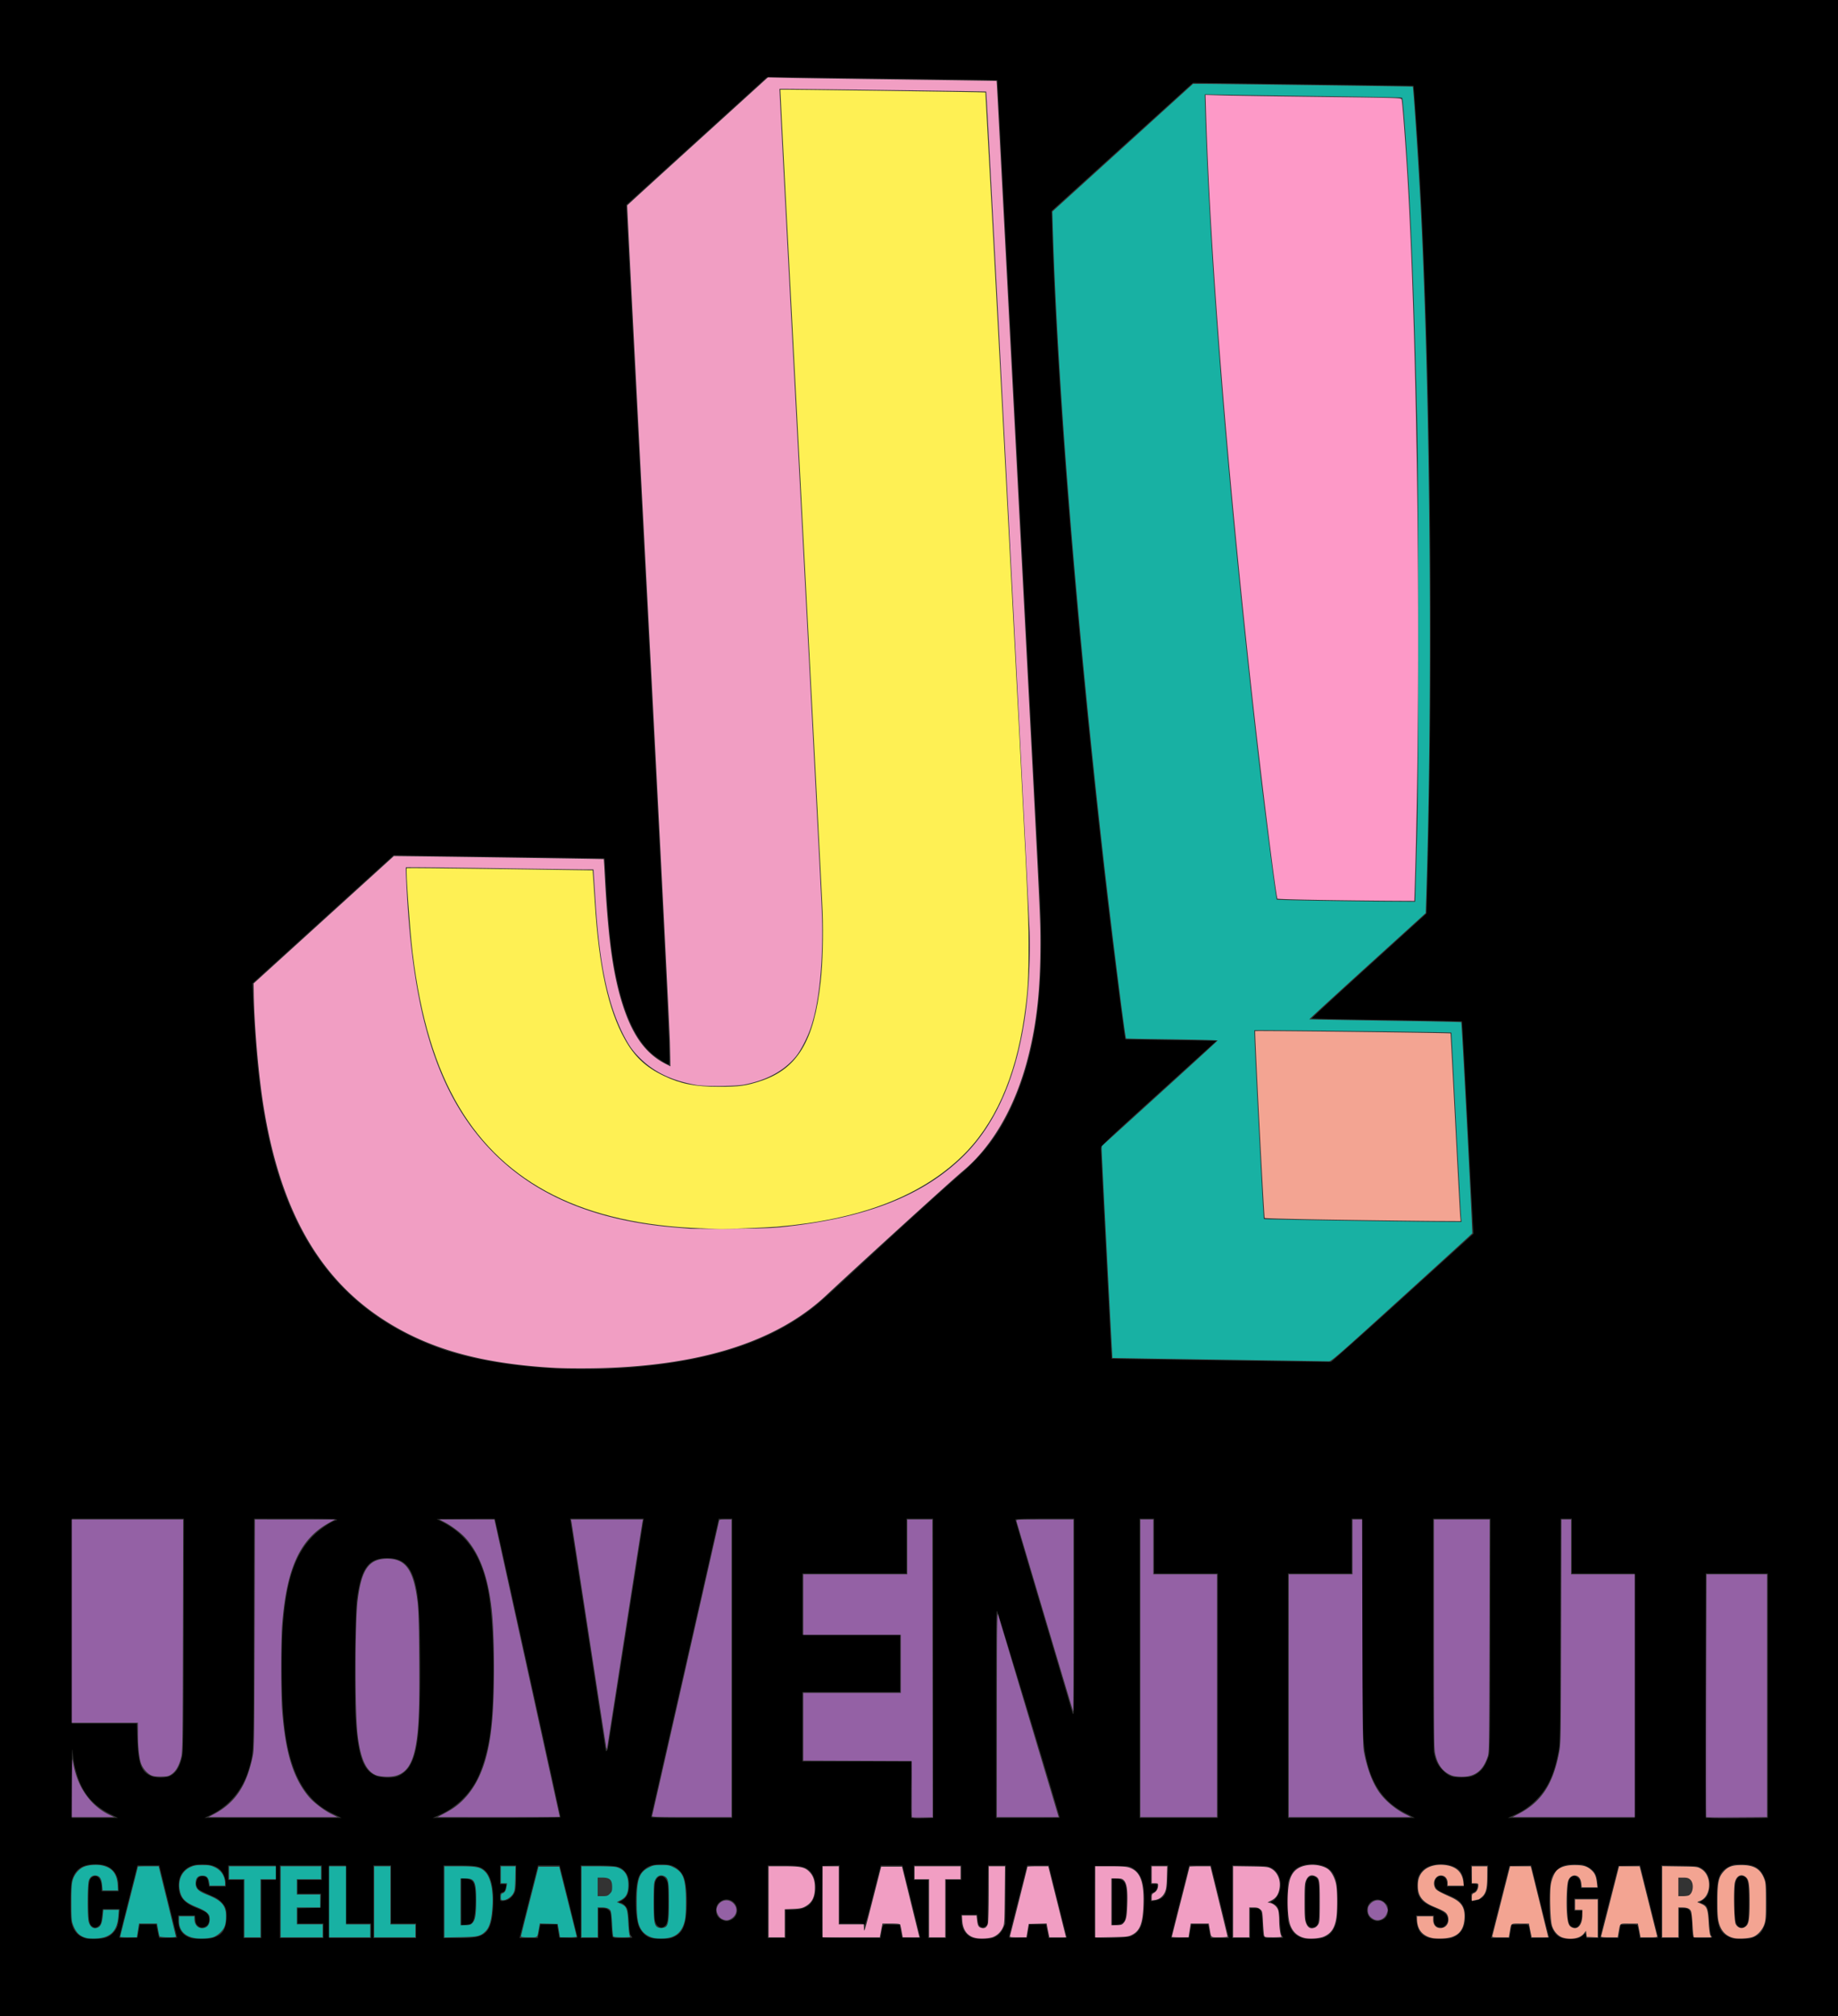 <svg xmlns="http://www.w3.org/2000/svg" xml:space="preserve" width="591.549" height="648.913" viewBox="0 0 156.514 171.692"><rect x="0" y="0" width="156.514" height="171.692" fill="#333333" stroke="none"/><path d="M26.77 148.5V62.654h156.515v171.692H26.77Zm9.03 79.14c.423-.144.809-.531.956-.959.064-.185.135-.591.158-.903l.041-.566h-1.438l-.073.632c-.063.553-.095.65-.256.79-.215.184-.363.198-.571.052-.259-.181-.317-.577-.316-2.161 0-1.63.056-1.915.405-2.074.39-.178.706.23.714.924l.004.326h1.442v-.4c0-.62-.171-1.098-.51-1.425-.365-.351-.779-.477-1.55-.472-1.039.007-1.624.416-1.908 1.331-.153.495-.172 3.126-.026 3.692.144.56.419.934.84 1.144.323.16.446.182 1.06.182q.697 0 1.027-.113m9.258-.025c.673-.252.952-.699.997-1.598.023-.458.003-.677-.085-.906-.133-.349-.533-.739-.951-.926-1.327-.596-1.35-.61-1.468-.856-.098-.206-.103-.283-.031-.522.095-.316.315-.445.638-.374.226.05.297.16.364.564l.048.292H46v-.228c0-.411-.191-.902-.454-1.165-.331-.331-.811-.488-1.503-.492-.71-.004-1.13.121-1.507.453-.38.335-.553.761-.553 1.363 0 .942.403 1.452 1.493 1.888.347.139.715.313.82.387.387.276.38.99-.013 1.193-.277.143-.443.13-.657-.055-.143-.123-.192-.239-.219-.515l-.034-.357h-1.425v.414c0 .789.364 1.29 1.099 1.514.094.028.503.055.907.058.579.005.815-.024 1.104-.132m39.058-.005c.731-.33.998-.851 1.116-2.175.093-1.052-.004-2.335-.222-2.916-.18-.48-.609-.886-1.083-1.024-.45-.13-1.344-.116-1.773.03-.367.125-.762.476-.941.837-.395.795-.423 3.315-.05 4.314.16.427.544.827.927.967.173.063.542.102.995.104.584.003.78-.024 1.03-.137m-1.325-.956q-.175-.138-.25-.485c-.098-.46-.085-2.828.018-3.217.167-.63.698-.728.973-.178.125.25.137.412.137 1.786 0 1.611-.05 1.932-.33 2.128-.198.14-.338.13-.548-.034m28.528 1.02q.59-.197.877-.806l.18-.386.022-2.489.022-2.49h-1.514l-.02 2.513-.02 2.513-.163.131c-.2.163-.297.165-.483.011-.108-.089-.157-.23-.19-.55l-.043-.428h-1.354v.365c0 .774.317 1.337.893 1.586.292.126 1.449.146 1.792.03m28.146-.023c.552-.194.87-.56 1.08-1.243.184-.594.184-3.03 0-3.634-.248-.817-.665-1.193-1.488-1.34-.836-.151-1.725.066-2.122.519-.11.124-.271.406-.36.626-.153.38-.16.482-.16 2.015 0 1.528.007 1.635.158 2.01.21.522.446.79.867.986.291.136.457.162 1.042.162.44 0 .8-.036.983-.1m-1.212-.963c-.278-.195-.33-.519-.33-2.094 0-1.597.052-1.91.348-2.103.24-.158.554-.067.701.203.104.189.12.432.12 1.866 0 1.781-.038 2.01-.352 2.154-.225.102-.31.098-.487-.026m12.143.985c.7-.242 1.078-.768 1.14-1.588.06-.807-.164-1.347-.703-1.703-.15-.098-.56-.297-.911-.441-.751-.308-.976-.523-.976-.935 0-.198.047-.319.169-.441.35-.35.862-.086.862.446v.278h1.442l-.002-.36c-.002-.405-.171-.833-.42-1.062-.426-.392-1.25-.567-2.04-.434-.617.104-1.034.363-1.293.803-.177.302-.195.391-.195.984 0 .59.019.684.192.978.235.4.5.585 1.367.95.79.335 1.017.55 1.017.967 0 .215-.046.32-.21.484-.18.181-.243.204-.463.169-.347-.056-.495-.256-.495-.67v-.337h-1.53l.047.464c.08.792.357 1.193.982 1.423.326.12 1.695.136 2.019.025zm10.822.007c.106-.04.275-.152.375-.247l.182-.174.047.213.046.212h1.02v-3.365h-2.06v1.03h.684l-.04.43c-.077.803-.412 1.178-.838.939-.32-.18-.376-.492-.38-2.09-.002-1.55.056-1.945.316-2.127.208-.146.356-.132.571.053.144.123.192.239.219.515l.034.357h1.444l-.035-.482c-.048-.669-.29-1.055-.833-1.334-.354-.18-.47-.204-1.028-.207-.852-.005-1.236.116-1.627.509-.488.49-.562.795-.598 2.475-.035 1.599.05 2.214.376 2.74.283.457.65.626 1.363.626.313 0 .656-.033.762-.073m14.959-.09c.411-.195.6-.388.78-.8.245-.558.3-1.073.27-2.48-.027-1.178-.048-1.376-.187-1.73-.335-.86-.855-1.17-1.962-1.176-.62-.003-.726.016-1.087.193-.834.409-1.042 1.008-1.042 2.997 0 1.958.21 2.583 1.003 2.978.327.163.439.18 1.122.18.654 0 .807-.023 1.103-.163m-1.405-.933c-.23-.23-.29-.648-.29-2.063 0-.792.033-1.472.079-1.641.136-.506.467-.691.809-.452.256.18.317.58.317 2.093 0 .897-.03 1.512-.083 1.697-.135.466-.549.649-.832.366m-136.198.426.098-.566h1.402l.113.56c.062.308.124.572.138.586s.364.017.777.006l.752-.02-.756-3.073-.757-3.073h-1.87l-.77 3.039c-.424 1.671-.77 3.063-.769 3.093s.35.045.774.034l.77-.02zm10.448-1.871v-2.473h1.236v-1.236h-4.052v1.236h1.305v4.945h1.511zm5.288 1.854v-.618h-2.198v-1.301l.979-.02.979-.018.02-.601.02-.601h-1.998v-1.168h2.06v-1.236h-3.571v6.181h3.709zm4.052 0v-.618h-2.129v-4.945H54.79v6.181h3.571zm3.846 0v-.618h-2.129v-4.945h-1.511v6.181h3.64zm5.185.512c.952-.248 1.273-.849 1.375-2.572.082-1.395-.146-2.506-.616-2.994-.42-.437-.749-.509-2.317-.509h-1.292v6.181h1.222c.879 0 1.335-.03 1.628-.106m-1.34-2.985v-2.01l.342.04c.45.053.612.148.727.425.227.543.182 2.701-.066 3.181-.12.232-.187.266-.658.328l-.344.046zm6.55 2.902.114-.584.077-.394h1.411l.096.566.097.567.773.02c.506.012.772-.006.772-.054 0-.06-1.217-4.98-1.448-5.855l-.068-.258h-1.844l-.067.258c-.038.141-.392 1.532-.787 3.09l-.72 2.833h1.558zm5.126-1.082v-1.27h.34c.255 0 .384.04.523.158.178.153.185.19.237 1.15.029.546.075 1.047.102 1.113.042.105.152.12.865.12.45 0 .817-.02.817-.046s-.051-.103-.114-.172c-.088-.098-.125-.345-.167-1.117-.036-.666-.089-1.058-.16-1.195-.132-.256-.424-.49-.615-.495-.124-.002-.115-.018.06-.111.524-.277.718-.65.72-1.382.002-.578-.114-.91-.43-1.236-.35-.362-.698-.427-2.294-.427h-1.395v6.181h1.511zm15.933.07v-1.203h.538c.633 0 1.09-.122 1.43-.381.778-.593.807-2.317.05-2.981-.388-.341-.785-.415-2.237-.415h-1.292v6.181h1.511zm8.17.737c.14-.778.057-.71.847-.689l.697.02.106.55.107.549.77.02c.425.01.772-.001.772-.026 0-.045-1.319-5.406-1.446-5.88l-.07-.26h-1.843l-.071.256c-.04.142-.342 1.324-.673 2.627-.33 1.304-.612 2.3-.624 2.215-.021-.152-.035-.154-1.081-.154h-1.06v-4.95l-.738.02-.739.02-.017 2.987c-.01 1.643-.004 3.026.015 3.073.025.067.59.086 2.5.086h2.466zm5.496-2.008v-2.473h1.305v-1.236h-4.052v1.236h1.236v4.945h1.511zm6.999 1.871.096-.566h1.41l.069.326c.038.18.09.442.116.584l.048.257h.79c.601 0 .781-.02.758-.086-.018-.047-.368-1.438-.78-3.09l-.748-3.005h-1.856l-.755 2.966a283 283 0 0 0-.778 3.093c-.02.118.032.125.756.107l.777-.02zm8.763.44c.777-.341 1.044-.954 1.111-2.557.081-1.919-.209-2.83-1.043-3.28-.256-.139-.37-.148-1.717-.148H120l-.018 2.987c-.01 1.643-.002 3.03.018 3.08.058.15 2.72.08 3.09-.083m-1.614-2.93v-2.01l.393.046c.745.088.88.443.827 2.17-.045 1.487-.13 1.66-.865 1.757l-.355.047zm6.652 2.49.098-.566h1.411l.037.188.113.584.077.395h1.55l-.423-1.734a886 886 0 0 0-.761-3.09l-.338-1.357h-1.862l-.773 3.04a170 170 0 0 0-.77 3.092c0 .03.349.045.773.034l.77-.02zm5.091-.67v-1.27h.344c.589 0 .65.125.717 1.477.057 1.154-.022 1.064.94 1.064.448 0 .815-.016.815-.037s-.048-.11-.106-.2c-.076-.115-.122-.447-.16-1.152-.062-1.13-.14-1.342-.578-1.558-.228-.113-.246-.137-.128-.175.279-.088.612-.553.7-.975.171-.822-.128-1.587-.736-1.887-.312-.153-.415-.164-1.825-.185l-1.493-.022v6.191h1.51zm22.186.704.1-.566.699-.02c.792-.022.71-.089.848.69l.082.463h.79c.603 0 .782-.02.757-.086a252 252 0 0 1-.774-3.092l-.743-3.007-.932.02-.933.018-.736 2.885c-.405 1.586-.755 2.97-.778 3.073l-.042.189h1.561zm9.277 0 .098-.566.68-.02c.456-.013.695.006.727.06.027.043.088.306.136.586l.087.507h.78c.429 0 .78-.016.78-.035s-.344-1.41-.765-3.092l-.764-3.058-.93.02-.931.018-.775 3.022a248 248 0 0 0-.777 3.074c-.001.028.348.051.777.051h.78zm5.073-.703v-1.271h.336c.467 0 .612.137.696.652.036.227.067.665.067.975s.03.641.067.738c.067.175.072.176.859.176.637 0 .791-.019.791-.097 0-.054-.035-.11-.079-.124-.05-.016-.109-.43-.162-1.137-.094-1.244-.151-1.4-.58-1.584l-.257-.11.286-.182c.346-.219.519-.553.568-1.097.07-.767-.203-1.365-.758-1.662-.27-.143-.388-.155-1.816-.175l-1.528-.022v6.19h1.51zm-80.714-.287a.89.89 0 0 0 .5-.812c0-.709-.76-1.154-1.353-.793-.313.191-.444.427-.444.8 0 .379.152.624.497.8.295.15.492.151.8.006zm55.398.02c.363-.152.524-.412.524-.848 0-.334-.025-.401-.228-.604-.28-.28-.638-.363-.993-.227-.71.27-.757 1.32-.075 1.656.284.14.477.146.772.023m-74.448-1.716c.286-.12.57-.456.661-.784.039-.14.071-.68.071-1.2v-.944H69.35v1.58h.276c.266 0 .275.007.234.189-.088.396-.116.442-.31.51-.184.064-.2.096-.2.406 0 .33.005.337.208.337.115 0 .31-.042.433-.094m55.63-.106c.426-.263.542-.623.58-1.802l.032-1.02h-1.46v1.58h.274c.226 0 .275.023.275.133 0 .263-.14.498-.344.575-.19.071-.206.103-.206.415v.337l.304-.034c.167-.02.412-.102.544-.184m27.174.045c.235-.118.346-.234.477-.498.154-.309.174-.443.197-1.356l.025-1.013h-1.462l.02.773.02.772.257.022c.198.016.257.05.257.15 0 .26-.142.494-.344.57-.188.072-.205.105-.205.407 0 .325.002.328.226.328.124 0 .363-.07.532-.155m-116.586-7.218c-1.383-.676-2.262-1.64-2.77-3.04a8.3 8.3 0 0 1-.483-2.337c-.036-.51-.056.265-.063 2.466l-.01 3.21h3.939zm18.96-.035c-.793-.383-1.378-.805-1.903-1.372-1.217-1.315-1.964-3.316-2.283-6.123-.25-2.198-.298-6.338-.101-8.825.294-3.727 1.093-5.968 2.661-7.466.513-.49 1.43-1.106 1.78-1.196.504-.13-.175-.163-3.38-.163h-3.535l-.025 9.804c-.027 10.619-.005 9.99-.393 11.405-.502 1.832-1.685 3.268-3.324 4.037l-.486.228 5.838.001 5.837.001zm19.332.275c0-.088-5.564-25.375-5.59-25.4-.01-.012-1.13-.013-2.486-.003l-2.466.018.515.265c2.066 1.065 3.27 2.856 3.843 5.72.544 2.714.632 9.108.17 12.386-.197 1.395-.614 2.828-1.105 3.798a6.6 6.6 0 0 1-3.217 3.034l-.55.24h5.443c3.024.001 5.443-.025 5.443-.058zm14.628-12.68v-12.74h-1.156l-.07.327c-.157.728-5.649 24.921-5.683 25.032-.034.114.16.12 3.436.12h3.473zm17.1 0v-12.74h-2.266v4.67h-8.86v5.22h8.311v4.876h-8.31v5.906h9.271v4.807h1.855zm10.78 12.722c-.042-.308-5.283-17.597-5.34-17.616-.064-.022-.083 1.932-.083 8.803v8.83h2.713c1.492 0 2.712-.008 2.71-.017m13.463-10.387v-10.405h-5.425v-4.67h-1.236v25.48h6.661zm16.031 10.027c-1.966-.989-3.038-2.58-3.493-5.185-.198-1.138-.24-3.19-.243-11.658l-.002-8.259h-.892v4.67h-5.426v20.809h10.807zm19.475-10.027v-10.405h-5.357v-4.67h-.956l-.024 9.564c-.024 9.518-.025 9.566-.175 10.348-.375 1.95-.943 3.136-1.979 4.132a5.9 5.9 0 0 1-1.81 1.208l-.515.226h5.408l5.408.001zm11.332 0v-10.405h-5.288v20.809h5.288zM41.178 213.91c.538-.225.874-.724 1.087-1.614.114-.476.124-1.196.146-10.418l.022-9.907h-9.55v17.444h5.541l.041 1.292c.07 2.19.344 2.882 1.269 3.212.355.126 1.13.122 1.444-.01m19.325.036c.432-.12.896-.483 1.14-.89.712-1.192.908-2.999.908-8.38 0-5.114-.173-6.944-.768-8.154-.41-.831-1.034-1.196-2.047-1.196-1.604 0-2.231.872-2.583 3.593-.146 1.129-.217 8.25-.101 10.103.198 3.167.654 4.424 1.763 4.857.38.148 1.268.183 1.688.067m91.85-.152c.554-.286.89-.736 1.17-1.563.121-.36.128-.844.146-10.319l.02-9.94h-4.88v9.776c0 5.764.026 9.916.064 10.115.135.71.346 1.139.762 1.549.51.502.827.61 1.715.582.545-.017.71-.05 1.002-.2m-73.836-2.198c.02-.085.701-4.435 1.514-9.667.813-5.23 1.496-9.612 1.518-9.734l.04-.224h-6.27l.04.224a6268 6268 0 0 1 2.988 19.486c0 .135.135.067.17-.085m39.73-11.315v-8.31h-2.506c-1.864 0-2.506.02-2.506.08 0 .045 1.097 3.769 2.438 8.277 1.34 4.507 2.438 8.21 2.438 8.23 0 .018.03.033.068.033.046 0 .069-2.816.069-8.31M78.76 179.197c7.331-.344 12.832-1.93 16.787-4.84.874-.644 1.126-.866 3.79-3.332 4.18-3.868 7.824-7.181 9.312-8.463 2.097-1.806 3.517-3.814 4.653-6.579 1.774-4.315 2.402-9.541 2.028-16.892-.276-5.413-1.254-24.22-2.644-50.82l-.763-14.629c-.119-2.285-.22-4.158-.224-4.163-.021-.022-16.33-.234-17.9-.233l-1.751.001-5.975 5.425-5.974 5.426.02.463c.01.256.824 15.9 1.81 34.768 1.688 32.364 1.954 37.978 1.798 37.978-.1 0-.838-.457-1.245-.771-1.734-1.337-2.946-4.274-3.583-8.682-.206-1.423-.392-3.55-.524-5.965-.064-1.17-.12-2.135-.126-2.143s-3.455-.061-7.665-.118-8.247-.117-8.972-.132l-1.318-.028-6.022 5.465-6.02 5.466.044.964c.23 4.951.554 8.107 1.148 11.164 1.912 9.846 6.516 15.832 14.482 18.829 3.685 1.386 9.403 2.096 14.834 1.841m67.476-6.04 6.012-5.457-.042-.655c-.023-.36-.237-4.42-.476-9.02-.239-4.602-.448-8.381-.465-8.398s-2.895-.073-6.395-.123-6.38-.107-6.4-.126c-.018-.02 2.172-2.037 4.869-4.485l4.902-4.45.046-1.586c.596-20.547.301-46.443-.715-62.845-.128-2.07-.413-6.035-.435-6.051-.005-.004-4.233-.063-9.395-.131l-9.385-.124-.377.337c-.208.186-2.916 2.64-6.02 5.454l-5.641 5.116.04 1.374c.405 13.703 2.11 34.654 4.539 55.765.541 4.706 1.637 13.338 1.7 13.403.007.006 1.755.037 3.885.069l3.873.057-4.92 4.464c-4.708 4.272-4.92 4.475-4.922 4.705-.003.24.904 17.88.92 17.9.01.014 18.514.284 18.67.273.066-.005 2.825-2.464 6.132-5.466" style="fill:#00000000" transform="translate(-26.77 -62.654)"/><path d="M139.233 139.287c-2-.031-3.657-.08-3.683-.109-.115-.128-1.326-9.826-2.086-16.706-2.184-19.778-3.623-37.861-3.995-50.196l-.046-1.539 1.538.044c.845.024 4.592.08 8.326.126 6.754.083 6.789.084 6.84.225.054.147.277 3.03.45 5.807.924 14.915 1.234 42.64.679 60.899l-.047 1.528-2.17-.011a704 704 0 0 1-5.806-.068" style="fill:#fd99c7" transform="translate(-26.77 -62.654)"/><path d="M109.875 227.683c-.708-.15-1.1-.643-1.158-1.458l-.034-.464h1.241l.048.408c.056.48.135.607.412.66.275.053.44-.08.518-.417.034-.15.064-1.3.065-2.557l.002-2.283h1.381l-.021 2.455c-.02 2.335-.028 2.47-.167 2.764-.176.374-.45.642-.808.791-.326.136-1.068.187-1.478.1zm28.037.003c-.614-.131-1.04-.498-1.26-1.085-.314-.84-.313-3.177.001-4.018.258-.688.769-1.042 1.62-1.12.59-.056 1.263.1 1.608.372.31.245.595.821.684 1.385.091.58.09 2.177-.001 2.743-.142.875-.432 1.313-1.05 1.586-.375.166-1.152.232-1.602.137m.828-.892c.095-.036.229-.167.297-.291.109-.2.123-.42.123-1.91 0-1.843-.03-2.008-.398-2.184-.33-.158-.59-.048-.758.32-.134.295-.146.438-.147 1.83-.001 1.312.015 1.555.126 1.843.16.414.388.533.757.392m-46.52-2.2v-3.022h1.258c1.439 0 1.805.072 2.171.428.364.353.51.752.51 1.392 0 .831-.254 1.307-.869 1.627-.227.119-.44.157-.993.18l-.704.029v2.388h-1.374zm4.6 0v-3.022h1.374v4.945h2.122l.021.39c.019.352.09.115.745-2.456l.725-2.845h1.775l.693 2.816c.38 1.549.714 2.9.741 3.005l.049.189h-1.423l-.089-.498a7 7 0 0 0-.121-.584c-.024-.061-.245-.086-.776-.086h-.742l-.037.189-.113.584-.077.395h-4.866zm9.066.55v-2.473h-1.236v-1.099h3.915v1.099h-1.305v4.945h-1.374zm6.893 2.351c.075-.257 1.486-5.844 1.486-5.882 0-.023.398-.041.884-.041h.884l.756 3.022.755 3.022h-1.414l-.069-.327c-.038-.179-.09-.443-.116-.586l-.048-.26-.765.02-.764.02-.097.566-.096.567h-.715c-.649 0-.712-.012-.68-.12zm7.255-2.895v-3.028h1.26c.888 0 1.354.029 1.582.097.985.297 1.337 1.207 1.26 3.254-.058 1.536-.305 2.156-.991 2.493-.307.15-.427.163-1.72.187l-1.391.025zm2.387 1.831c.25-.268.308-.538.343-1.631.039-1.223-.043-1.783-.296-2.036-.137-.137-.231-.162-.611-.162h-.45v3.983h.434c.362 0 .46-.025.58-.154m4.137 1.149c0-.02.34-1.365.755-2.99.416-1.623.756-2.967.756-2.985s.399-.033.886-.033h.886l.729 2.97c.4 1.634.728 2.994.727 3.022 0 .028-.307.052-.683.052-.773 0-.703.059-.832-.704l-.08-.464h-1.542l-.091.584-.091.584h-.71c-.39 0-.71-.017-.71-.036m5.22-2.99v-3.025l1.459.02c1.298.02 1.489.037 1.73.159.596.303.9 1.035.742 1.788-.102.486-.293.75-.69.952l-.317.161.222.05c.314.068.614.345.697.642.038.139.07.485.072.768.002.683.107 1.381.218 1.452.05.032-.246.057-.678.058-.72 0-.771-.008-.814-.143-.025-.08-.069-.579-.097-1.11-.05-.938-.057-.973-.238-1.128-.145-.125-.267-.16-.56-.16h-.373v2.541h-1.374zm-6.937-.382c0-.224.034-.285.207-.384.216-.123.342-.36.342-.642 0-.15-.03-.168-.274-.168h-.275v-1.442h1.32l-.028.944c-.023.767-.055 1.004-.17 1.26-.17.373-.476.612-.85.662l-.272.037zm-50.776-45.079c-6.36-.346-10.893-1.634-14.789-4.2-5.41-3.564-8.628-9.314-10.042-17.947-.437-2.67-.807-6.87-.85-9.654l-.015-.93 5.97-5.422 5.97-5.422 1.757.021c4.986.06 16.1.223 16.113.238.008.009.05.68.092 1.493.266 5.031.656 7.992 1.376 10.445.853 2.907 2.025 4.6 3.81 5.501l.404.205-.042-1.98c-.023-1.09-.858-17.572-1.856-36.629s-1.8-34.671-1.782-34.701c.017-.03 2.721-2.496 6.01-5.482l5.977-5.427 1.52.04c.835.023 5.212.09 9.726.15 4.514.059 8.211.112 8.217.118.014.015.088 1.401.815 15.36l1.507 28.912c1.434 27.467 1.41 26.99 1.41 29.232-.003 3.796-.296 6.567-.997 9.411-1.058 4.292-3.024 7.76-5.63 9.93-.99.824-8.618 7.763-11.634 10.583-4.275 3.997-10.935 6.065-19.923 6.187-1.114.015-2.515 0-3.114-.032m19.185-11.976c7.234-.744 12.163-2.672 15.62-6.11 3.847-3.826 5.763-10.34 5.577-18.964-.036-1.674-3.647-71.589-3.7-71.628-.032-.024-17.578-.253-17.6-.23-.012.012.779 15.335 1.756 34.051s1.81 34.904 1.85 35.973c.15 3.95-.182 7.577-.892 9.766-.305.941-.888 2.086-1.336 2.626-.997 1.2-2.434 1.983-4.34 2.364-.77.154-3.35.176-4.146.035-2.004-.353-3.499-1.055-4.691-2.203-.67-.645-1.04-1.162-1.526-2.135-1.3-2.6-2.004-5.95-2.332-11.092l-.146-2.283-.04-.635h-.663c-.365 0-3.95-.048-7.968-.107s-7.32-.092-7.338-.074c-.042.043.091 2.634.224 4.336.76 9.76 3.044 15.915 7.513 20.246 3.654 3.54 8.69 5.555 15.215 6.088l1.202.099c.17.014 1.746.016 3.503.006 2.306-.015 3.489-.05 4.258-.13" style="fill:#f19ec3" transform="translate(-26.77 -62.654)"/><path d="M86.45 167.244c-9.928-.35-16.671-3.74-20.598-10.352-2.01-3.387-3.282-7.613-3.95-13.13-.23-1.905-.59-7.095-.498-7.186.02-.02 3.415.012 7.545.072s7.684.109 7.898.109h.39l.037.497c.021.274.088 1.286.149 2.248.344 5.49 1.137 9.113 2.548 11.642.833 1.493 1.786 2.386 3.33 3.122 1.448.69 2.642.923 4.73.926 1.684.002 2.3-.084 3.514-.487 3.124-1.038 4.55-3.394 5.106-8.437.178-1.616.242-3.925.166-6.004-.038-1.042-.869-17.207-1.846-35.923s-1.766-34.04-1.754-34.053c.026-.028 17.432.206 17.466.234.013.011.844 15.652 1.846 34.758 1.787 34.062 1.823 34.795 1.828 37.657.006 3.057-.057 4.145-.37 6.318-.749 5.201-2.552 9.217-5.343 11.895-3.556 3.414-8.715 5.368-15.738 5.962-.784.066-4.518.215-4.841.193-.076-.005-.802-.033-1.614-.062" style="fill:#fef054" transform="translate(-26.77 -62.654)"/><path d="M148.759 227.685c-.878-.187-1.323-.743-1.323-1.652v-.203h1.373v.3c0 .532.378.82.867.659.398-.132.56-.662.333-1.1-.112-.216-.31-.334-1.164-.688-.956-.396-1.34-.907-1.34-1.78 0-.562.163-.974.512-1.296.443-.408 1.214-.574 1.994-.428.814.151 1.272.62 1.366 1.397l.04.326h-1.372v-.203c0-.297-.13-.532-.342-.62-.564-.234-1.034.427-.726 1.022.1.193.3.31 1.343.783.91.412 1.21.882 1.153 1.816-.067 1.12-.636 1.64-1.857 1.7-.312.016-.697.001-.857-.033m11.098-.04c-.406-.125-.769-.519-.924-1.004-.152-.473-.22-2.85-.1-3.533.084-.486.316-1.014.53-1.207.318-.287.789-.425 1.464-.427.744-.003 1.074.088 1.418.39.319.28.432.52.496 1.05l.054.444h-1.332l-.034-.309q-.067-.6-.47-.689c-.276-.06-.547.127-.656.455-.12.356-.177 1.924-.103 2.801.072.851.17 1.08.51 1.193.457.153.804-.306.804-1.065v-.464h-.618v-.892h1.923v3.234l-.463-.02-.464-.02-.034-.26-.035-.258-.19.239c-.322.406-1.09.554-1.776.342zm14.59.04q-1.006-.213-1.303-1.294c-.103-.374-.126-.71-.126-1.832 0-1.618.087-2.039.528-2.54.37-.42.746-.551 1.566-.546 1.018.006 1.549.325 1.87 1.125.144.356.154.488.155 1.961.001 1.37-.016 1.63-.128 1.95-.157.452-.53.88-.915 1.05-.336.15-1.22.217-1.646.127m1.055-1.066c.205-.23.262-.721.253-2.197-.008-1.365-.074-1.74-.345-1.954-.383-.301-.79-.082-.917.496-.12.54-.066 3.248.07 3.516.202.402.645.467.939.14m-21.653.876c.02-.066.366-1.426.771-3.021l.736-2.902h1.758l.068.257c.038.142.374 1.502.747 3.022l.679 2.764h-1.409l-.069-.326c-.038-.18-.09-.442-.116-.583l-.048-.258h-.743c-.843 0-.764-.062-.894.704l-.078.463h-.72c-.651 0-.715-.01-.682-.12m9.261.035c.018-.048.368-1.407.78-3.022l.747-2.936h1.748l.068.257c.037.142.364 1.448.727 2.902.362 1.454.674 2.698.694 2.764.033.11-.03.12-.684.12h-.72l-.037-.188-.113-.584-.077-.395h-.746c-.844 0-.756-.069-.894.704l-.082.463h-.721c-.548 0-.713-.02-.69-.085m5.203-2.941v-3.027l1.494.022c1.486.022 1.495.023 1.813.21.98.576.885 2.4-.142 2.74-.147.05-.204.094-.143.112.057.017.232.09.389.164.393.184.485.446.542 1.544.025.49.086.968.136 1.073l.09.188h-1.494l-.034-.223a17 17 0 0 1-.076-.996c-.023-.425-.072-.861-.11-.97-.085-.244-.314-.352-.751-.352h-.34v2.541h-1.374zm2.27-.547c.389-.208.454-1.05.105-1.35-.148-.127-.266-.159-.593-.159h-.408v1.58h.382c.21 0 .442-.032.514-.07m-18.477.175c0-.26.023-.303.201-.377.207-.085.348-.355.348-.664 0-.143-.032-.162-.275-.162h-.274v-1.442h1.304v.846c0 1.042-.105 1.455-.45 1.757-.132.117-.263.213-.29.214s-.165.029-.307.062l-.257.06zm-11.397-57.7c-3.506-.052-6.228-.12-6.25-.155-.062-.1-.862-15.859-.808-15.913.043-.043 16.605.155 16.638.198.007.01.186 3.431.399 7.605.212 4.174.404 7.767.425 7.984l.038.395-2.115-.01c-1.164-.006-4.91-.052-8.327-.104" style="fill:#f3a492" transform="translate(-26.77 -62.654)"/><path d="M104.407 217.367c-.018-.048-.025-1.139-.015-2.423l.02-2.334.016 2.386.016 2.387h1.716l.018-12.654.018-12.654v12.671l-.001 12.671-.877.02c-.666.014-.885-.003-.91-.07zm67.646-.002c-.018-.047-.024-4.721-.014-10.387l.018-10.302.016 10.352.017 10.353 2.593.018 2.593.02-2.595.016c-2.025.012-2.602-.003-2.627-.07" style="fill:#9a6aaa" transform="translate(-26.77 -62.654)"/><path d="M88.244 226.055c-.286-.14-.516-.601-.446-.892.172-.712.99-.932 1.463-.393.352.401.269.934-.195 1.247-.274.185-.504.195-.822.038m55.44-.01c-.311-.195-.438-.411-.438-.746 0-.238.044-.342.223-.537.436-.472 1.112-.36 1.373.23.127.288.128.318.021.6-.193.505-.754.72-1.18.453M32.89 214.755c.006-1.79.028-2.495.068-2.215.323 2.216 1.494 3.915 3.244 4.71l.285.13-1.802.002-1.803.002zm12.117 2.367c1.827-.97 2.804-2.464 3.312-5.062.093-.478.11-1.803.132-10.284l.025-9.735 3.414.001h3.415l-.506.276c-2.462 1.343-3.614 3.823-4.001 8.617-.108 1.333-.11 6.085-.002 7.417.29 3.593.938 5.692 2.251 7.28.394.476 1.28 1.16 1.91 1.474l.554.277-5.494-.002-5.494-.002zm19.57-.033c.713-.378 1.12-.662 1.568-1.101 1.53-1.496 2.339-3.806 2.58-7.362.183-2.724.139-7.051-.094-9.033-.323-2.75-1.024-4.635-2.223-5.981-.376-.422-1.172-1.025-1.751-1.327l-.469-.244h4.678l.037.155c.064.265 5.528 25.138 5.528 25.163 0 .013-2.34.023-5.202.022l-5.202-.002zm17.718.208c.017-.047 1.298-5.68 2.847-12.516l2.853-12.585c.034-.144.074-.155.55-.155h.514v25.342h-3.397c-2.688 0-3.39-.018-3.367-.086m22.132-2.3-.018-2.387-4.619-.018-4.618-.018v-5.768h8.309v-4.944h-8.309v-5.151h8.859v-4.67h2.129v25.342h-1.715zm7.234-6.388c.006-7.587.02-8.731.102-8.464.053.17 1.234 4.118 2.626 8.773l2.53 8.465h-5.265zm12.217-3.897V192.04h1.1v4.67h5.425v20.672h-6.525zm12.637 2.335V196.71h5.425v-4.67h.82l.024 9.632c.022 8.722.035 9.687.14 10.216.274 1.37.69 2.488 1.22 3.28.516.768 1.389 1.513 2.33 1.988l.445.225h-10.404zm19.62 10.036c1.897-.996 2.89-2.515 3.399-5.194.148-.784.15-.868.174-10.32l.025-9.528h.819v4.67h5.425v20.672l-5.202-.002-5.202-.002zm15.954-10.036V196.71h5.151v20.672h-5.151zM39.716 213.85c-.38-.138-.809-.627-.953-1.087-.157-.499-.246-1.399-.247-2.506l-.002-.91h-5.631v-17.306h9.482l-.023 9.872c-.02 8.986-.033 9.916-.138 10.353-.169.697-.442 1.192-.795 1.44-.264.185-.359.21-.857.226-.36.011-.66-.018-.836-.082m19.133-.019c-.879-.31-1.379-1.37-1.623-3.436-.239-2.02-.239-9.415 0-11.435.315-2.662.955-3.573 2.513-3.576 1.566-.003 2.241.942 2.578 3.61.09.72.121 1.727.147 4.812.034 4.001-.02 5.702-.227 7.108-.324 2.196-1.029 3.044-2.521 3.03-.322-.004-.695-.052-.867-.113m91.588.019c-.725-.259-1.192-.823-1.42-1.715-.137-.533-.14-.732-.14-10.318v-9.776h4.742l-.018 9.907c-.019 9.441-.025 9.924-.147 10.284-.407 1.205-1.077 1.72-2.227 1.714-.291-.002-.647-.045-.79-.096m-72.041-2.408c-.025-.113-.696-4.455-1.49-9.649-.796-5.194-1.462-9.512-1.48-9.597l-.035-.155h6.126l-.04.189c-.02.104-.703 4.47-1.516 9.7-.812 5.232-1.487 9.559-1.499 9.615-.011.057-.041.01-.066-.103m37.35-11.108a4721 4721 0 0 1-2.427-8.173c-.03-.113.118-.12 2.414-.12h2.446v8.173c0 4.494-.009 8.172-.019 8.172s-1.097-3.623-2.414-8.052" style="fill:#9461a5" transform="translate(-26.77 -62.654)"/><path d="M34.168 227.682c-.598-.15-.9-.432-1.158-1.078-.148-.372-.158-.491-.16-1.942-.001-1.294.018-1.61.121-1.943.146-.471.513-.91.91-1.086.383-.17 1.088-.231 1.554-.135.87.181 1.287.685 1.348 1.63l.032.504h-1.303l-.044-.419c-.057-.552-.166-.763-.43-.84-.32-.09-.587.062-.704.402-.123.356-.136 3.09-.017 3.515.133.479.442.666.807.49.231-.11.345-.401.404-1.036l.044-.464h1.314l-.042.55c-.097 1.253-.66 1.82-1.88 1.888-.295.017-.653 0-.796-.036m9.075-.02c-.806-.182-1.226-.676-1.226-1.442v-.39h1.305v.208c0 .545.338.877.803.79.322-.06.502-.326.502-.74 0-.293-.031-.37-.224-.56-.13-.13-.464-.315-.807-.45-1.046-.412-1.383-.743-1.523-1.494-.158-.854.189-1.604.893-1.93.335-.155.483-.18 1.042-.18.558 0 .709.026 1.038.178.558.258.884.766.885 1.38v.188h-1.303l-.044-.279c-.066-.411-.228-.576-.568-.576-.4 0-.58.195-.586.641-.007.473.21.686 1.02 1.007 1.185.47 1.562.905 1.562 1.804 0 .71-.11 1.027-.482 1.388-.196.19-.438.345-.623.4-.439.132-1.217.159-1.664.057m39.237.022c-.437-.093-.84-.342-1.056-.652-.337-.487-.43-1.015-.43-2.438 0-1.917.209-2.51 1.027-2.919.373-.187.474-.206 1.072-.205.596.001.7.022 1.062.207.813.416 1.019 1.005 1.019 2.917 0 .98-.027 1.37-.117 1.704-.25.926-.786 1.357-1.765 1.417a4 4 0 0 1-.812-.031m.993-.97c.209-.173.265-.634.262-2.155-.003-1.697-.057-1.988-.4-2.152-.307-.148-.597-.034-.765.3-.125.25-.137.41-.137 1.887 0 1.755.054 2.055.392 2.197.18.075.513.036.648-.077m-46.47.863c0-.02.34-1.368.756-2.993.415-1.624.755-2.967.755-2.983s.397-.03.882-.03h.882l.733 2.971c.403 1.634.732 2.994.732 3.022-.002.094-1.356.06-1.392-.034a7 7 0 0 1-.122-.584l-.088-.498h-1.536l-.09.584-.091.584h-.71c-.391 0-.71-.018-.71-.039m10.577-2.434v-2.472h-1.305v-1.099h3.983v1.099h-1.305v4.945H47.58zm3.09-.55v-3.021h3.434v1.099h-2.06v1.305h1.991v1.098h-1.991v1.442h2.198v1.1H50.67zm4.12 0v-3.021h1.442v4.945h2.061v1.099h-3.502zm3.847 0v-3.021h1.373v4.945h2.129v1.099h-3.502Zm5.974.007v-3.028h1.259c1.473 0 1.81.07 2.196.456.518.517.745 1.728.613 3.26-.085.985-.252 1.51-.582 1.83-.422.408-.631.456-2.13.484l-1.356.026zm2.368 1.821c.262-.262.334-.662.337-1.896.005-1.656-.12-1.923-.898-1.923h-.433v3.983h.415c.346 0 .443-.027.58-.164m4.158 1.108c0-.047.336-1.399.745-3.004l.744-2.919h1.763l.74 2.953c.408 1.624.742 2.976.743 3.005s-.317.051-.708.051h-.71l-.097-.566-.096-.567-.765-.02-.764-.018-.083.465c-.138.773-.06.706-.831.706-.5 0-.682-.023-.681-.085zm5.15-2.935v-3.022h1.356c.746 0 1.468.032 1.605.07.693.192 1.022.679 1.022 1.513 0 .696-.18 1.054-.647 1.295l-.33.17.354.155c.484.214.559.412.623 1.655.031.614.082 1.016.136 1.081.076.092 0 .104-.639.104-.495 0-.742-.026-.777-.083-.028-.046-.072-.518-.096-1.049-.025-.54-.081-1.034-.128-1.121-.107-.2-.34-.288-.767-.288h-.339v2.541h-1.374zm2.408-.682c.177-.177.201-.249.199-.6-.003-.598-.202-.779-.852-.779h-.382v1.58h.417c.37 0 .44-.023.618-.201m-9.276.274c0-.205.031-.28.131-.312.2-.063.3-.22.35-.555l.046-.305h-.527v-1.442h1.246l-.022 1.013c-.02.866-.043 1.052-.166 1.287-.16.306-.57.581-.87.583-.174.001-.188-.02-.188-.269m61.192-45.758c-5.005-.073-9.104-.138-9.11-.145-.02-.02-.92-17.428-.92-17.743l.002-.286 4.927-4.472c2.71-2.46 4.937-4.497 4.947-4.527s-1.734-.076-3.877-.103-3.907-.058-3.919-.07c-.094-.094-1.3-9.739-2.005-16.043-2.279-20.355-3.825-39.686-4.233-52.92l-.044-1.447 5.99-5.438 5.99-5.438.97-.001c.972-.002 17.719.22 17.74.234.059.04.501 6.755.673 10.206.828 16.592 1.028 41.3.476 58.705l-.047 1.463-4.967 4.508c-2.732 2.48-4.955 4.52-4.94 4.535s2.921.068 6.46.12 6.452.11 6.473.131c.052.052.98 17.905.934 17.978-.02.033-2.725 2.5-6.01 5.482-5.422 4.923-5.993 5.422-6.192 5.414-.12-.005-4.314-.07-9.318-.143m20.576-12.055c-.021-.18-.215-3.803-.43-8.052-.216-4.25-.396-7.732-.4-7.74-.02-.04-16.736-.24-16.775-.2-.05.05.76 16.021.814 16.076.034.033 11.7.216 14.849.232l1.98.01zm-3.865-28.535.13-4.55c.118-4.098.117-29.159 0-34.235-.205-8.857-.396-14.428-.672-19.642-.205-3.89-.532-8.352-.617-8.437-.022-.023-2.766-.077-6.097-.121-3.331-.045-7.104-.1-8.383-.122l-2.327-.04.045 1.458c.428 13.755 2.043 33.408 4.503 54.786.5 4.346 1.521 12.256 1.59 12.325.039.038 6.453.146 9.716.163l2.067.012z" style="fill:#18b1a3" transform="translate(-26.77 -62.654)"/></svg>